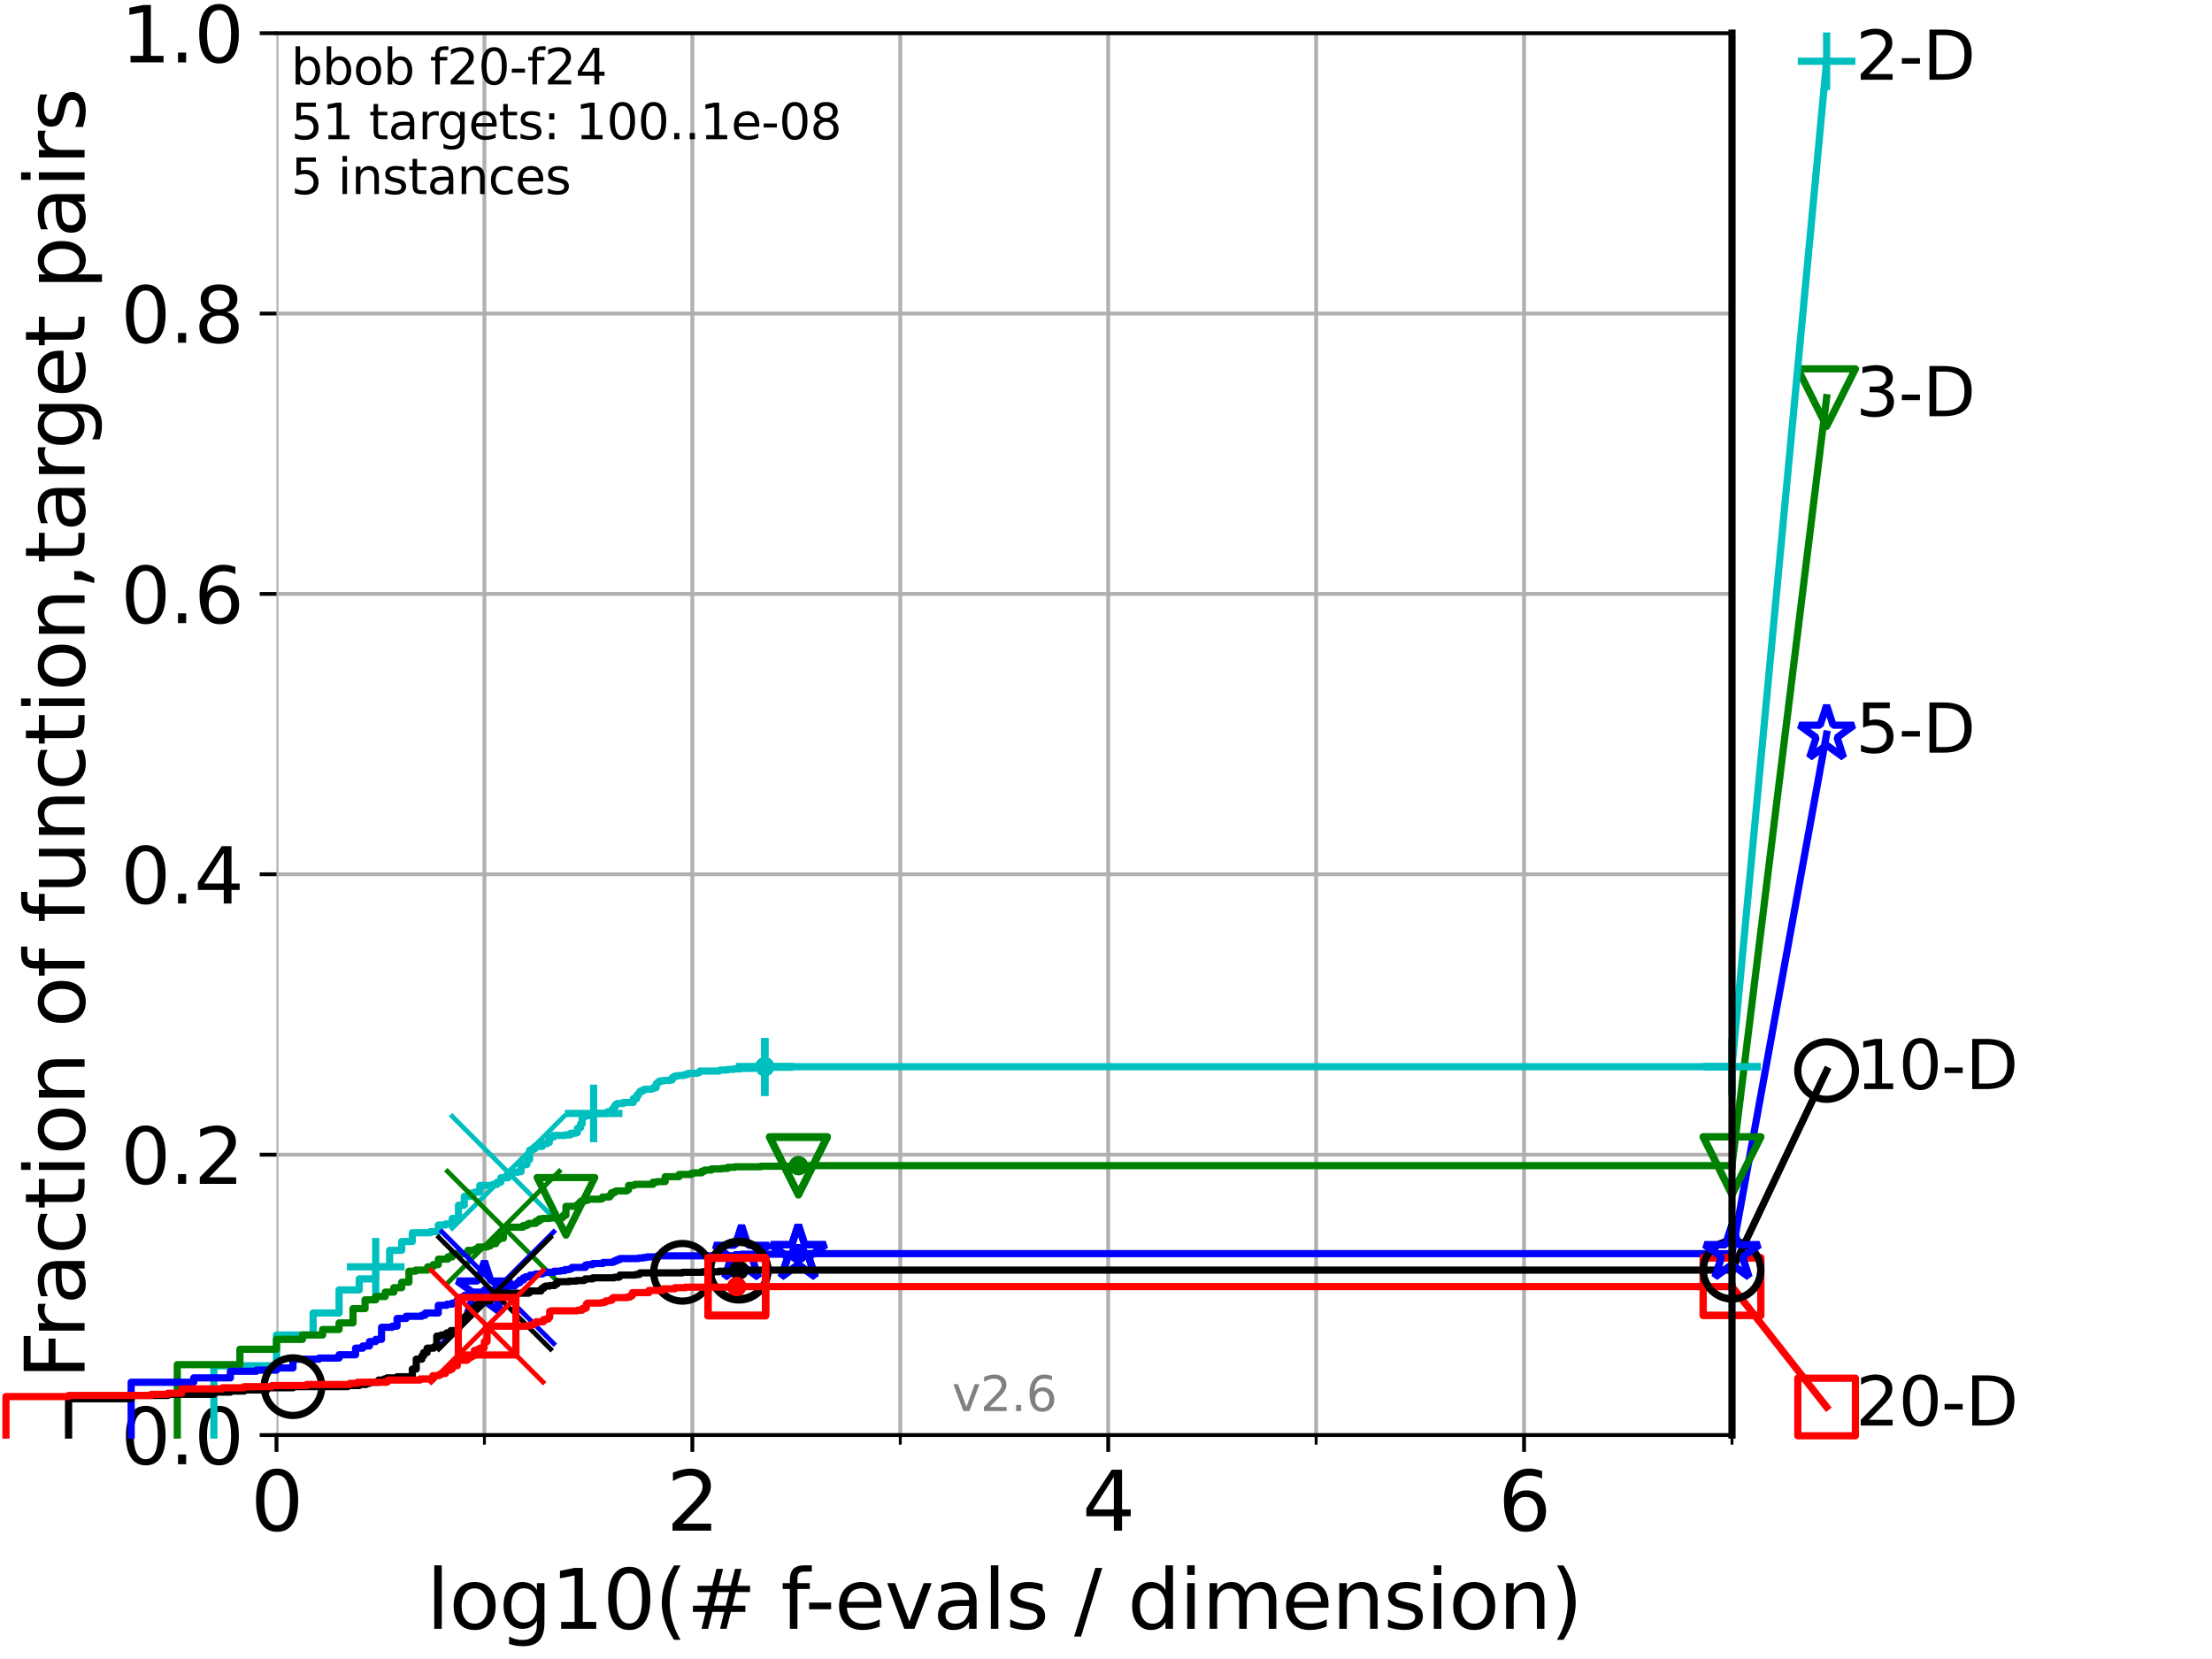 <?xml version="1.0" encoding="utf-8" standalone="no"?>
<!DOCTYPE svg PUBLIC "-//W3C//DTD SVG 1.1//EN"
  "http://www.w3.org/Graphics/SVG/1.1/DTD/svg11.dtd">
<svg xmlns:xlink="http://www.w3.org/1999/xlink" width="460.8pt" height="345.6pt" viewBox="0 0 460.8 345.6" xmlns="http://www.w3.org/2000/svg" version="1.1">
 <defs>
  <style type="text/css">*{stroke-linejoin: round; stroke-linecap: butt}</style>
 </defs>
 <g id="figure_1">
  <g id="patch_1">
   <path d="M 0 345.6 
L 460.8 345.6 
L 460.8 0 
L 0 0 
z
" style="fill: #ffffff"/>
  </g>
  <g id="axes_1">
   <g id="patch_2">
    <path d="M 57.6 298.944 
L 360.806 298.944 
L 360.806 6.912 
L 57.6 6.912 
z
" style="fill: #ffffff"/>
   </g>
   <g id="matplotlib.axis_1">
    <g id="xtick_1">
     <g id="line2d_1">
      <path d="M 57.6 298.944 
L 57.6 6.912 
" clip-path="url(#p9ccb6743c0)" style="fill: none; stroke: #b0b0b0; stroke-width: 0.8; stroke-linecap: square"/>
     </g>
     <g id="line2d_2">
      <defs>
       <path id="mb16a9846f6" d="M 0 0 
L 0 3.5 
" style="stroke: #000000; stroke-width: 0.8"/>
      </defs>
      <g>
       <use xlink:href="#mb16a9846f6" x="57.6" y="298.944" style="stroke: #000000; stroke-width: 0.8"/>
      </g>
     </g>
     <g id="text_1">
      <!-- 0 -->
      <g transform="translate(52.192 318.861)scale(0.17 -0.17)">
       <defs>
        <path id="DejaVuSans-30" d="M 2034 4250 
Q 1547 4250 1301 3770 
Q 1056 3291 1056 2328 
Q 1056 1369 1301 889 
Q 1547 409 2034 409 
Q 2525 409 2770 889 
Q 3016 1369 3016 2328 
Q 3016 3291 2770 3770 
Q 2525 4250 2034 4250 
z
M 2034 4750 
Q 2819 4750 3233 4129 
Q 3647 3509 3647 2328 
Q 3647 1150 3233 529 
Q 2819 -91 2034 -91 
Q 1250 -91 836 529 
Q 422 1150 422 2328 
Q 422 3509 836 4129 
Q 1250 4750 2034 4750 
z
" transform="scale(0.016)"/>
       </defs>
       <use xlink:href="#DejaVuSans-30"/>
      </g>
     </g>
    </g>
    <g id="xtick_2">
     <g id="line2d_3">
      <path d="M 144.23 298.944 
L 144.23 6.912 
" clip-path="url(#p9ccb6743c0)" style="fill: none; stroke: #b0b0b0; stroke-width: 0.8; stroke-linecap: square"/>
     </g>
     <g id="line2d_4">
      <g>
       <use xlink:href="#mb16a9846f6" x="144.23" y="298.944" style="stroke: #000000; stroke-width: 0.8"/>
      </g>
     </g>
     <g id="text_2">
      <!-- 2 -->
      <g transform="translate(138.822 318.861)scale(0.17 -0.17)">
       <defs>
        <path id="DejaVuSans-32" d="M 1228 531 
L 3431 531 
L 3431 0 
L 469 0 
L 469 531 
Q 828 903 1448 1529 
Q 2069 2156 2228 2338 
Q 2531 2678 2651 2914 
Q 2772 3150 2772 3378 
Q 2772 3750 2511 3984 
Q 2250 4219 1831 4219 
Q 1534 4219 1204 4116 
Q 875 4013 500 3803 
L 500 4441 
Q 881 4594 1212 4672 
Q 1544 4750 1819 4750 
Q 2544 4750 2975 4387 
Q 3406 4025 3406 3419 
Q 3406 3131 3298 2873 
Q 3191 2616 2906 2266 
Q 2828 2175 2409 1742 
Q 1991 1309 1228 531 
z
" transform="scale(0.016)"/>
       </defs>
       <use xlink:href="#DejaVuSans-32"/>
      </g>
     </g>
    </g>
    <g id="xtick_3">
     <g id="line2d_5">
      <path d="M 230.861 298.944 
L 230.861 6.912 
" clip-path="url(#p9ccb6743c0)" style="fill: none; stroke: #b0b0b0; stroke-width: 0.8; stroke-linecap: square"/>
     </g>
     <g id="line2d_6">
      <g>
       <use xlink:href="#mb16a9846f6" x="230.861" y="298.944" style="stroke: #000000; stroke-width: 0.8"/>
      </g>
     </g>
     <g id="text_3">
      <!-- 4 -->
      <g transform="translate(225.453 318.861)scale(0.17 -0.17)">
       <defs>
        <path id="DejaVuSans-34" d="M 2419 4116 
L 825 1625 
L 2419 1625 
L 2419 4116 
z
M 2253 4666 
L 3047 4666 
L 3047 1625 
L 3713 1625 
L 3713 1100 
L 3047 1100 
L 3047 0 
L 2419 0 
L 2419 1100 
L 313 1100 
L 313 1709 
L 2253 4666 
z
" transform="scale(0.016)"/>
       </defs>
       <use xlink:href="#DejaVuSans-34"/>
      </g>
     </g>
    </g>
    <g id="xtick_4">
     <g id="line2d_7">
      <path d="M 317.491 298.944 
L 317.491 6.912 
" clip-path="url(#p9ccb6743c0)" style="fill: none; stroke: #b0b0b0; stroke-width: 0.8; stroke-linecap: square"/>
     </g>
     <g id="line2d_8">
      <g>
       <use xlink:href="#mb16a9846f6" x="317.491" y="298.944" style="stroke: #000000; stroke-width: 0.8"/>
      </g>
     </g>
     <g id="text_4">
      <!-- 6 -->
      <g transform="translate(312.083 318.861)scale(0.17 -0.17)">
       <defs>
        <path id="DejaVuSans-36" d="M 2113 2584 
Q 1688 2584 1439 2293 
Q 1191 2003 1191 1497 
Q 1191 994 1439 701 
Q 1688 409 2113 409 
Q 2538 409 2786 701 
Q 3034 994 3034 1497 
Q 3034 2003 2786 2293 
Q 2538 2584 2113 2584 
z
M 3366 4563 
L 3366 3988 
Q 3128 4100 2886 4159 
Q 2644 4219 2406 4219 
Q 1781 4219 1451 3797 
Q 1122 3375 1075 2522 
Q 1259 2794 1537 2939 
Q 1816 3084 2150 3084 
Q 2853 3084 3261 2657 
Q 3669 2231 3669 1497 
Q 3669 778 3244 343 
Q 2819 -91 2113 -91 
Q 1303 -91 875 529 
Q 447 1150 447 2328 
Q 447 3434 972 4092 
Q 1497 4750 2381 4750 
Q 2619 4750 2861 4703 
Q 3103 4656 3366 4563 
z
" transform="scale(0.016)"/>
       </defs>
       <use xlink:href="#DejaVuSans-36"/>
      </g>
     </g>
    </g>
    <g id="xtick_5">
     <g id="line2d_9">
      <path d="M 100.915 298.944 
L 100.915 6.912 
" clip-path="url(#p9ccb6743c0)" style="fill: none; stroke: #b0b0b0; stroke-width: 0.8; stroke-linecap: square"/>
     </g>
     <g id="line2d_10">
      <defs>
       <path id="m3ece27c803" d="M 0 0 
L 0 2 
" style="stroke: #000000; stroke-width: 0.6"/>
      </defs>
      <g>
       <use xlink:href="#m3ece27c803" x="100.915" y="298.944" style="stroke: #000000; stroke-width: 0.6"/>
      </g>
     </g>
    </g>
    <g id="xtick_6">
     <g id="line2d_11">
      <path d="M 187.546 298.944 
L 187.546 6.912 
" clip-path="url(#p9ccb6743c0)" style="fill: none; stroke: #b0b0b0; stroke-width: 0.8; stroke-linecap: square"/>
     </g>
     <g id="line2d_12">
      <g>
       <use xlink:href="#m3ece27c803" x="187.546" y="298.944" style="stroke: #000000; stroke-width: 0.6"/>
      </g>
     </g>
    </g>
    <g id="xtick_7">
     <g id="line2d_13">
      <path d="M 274.176 298.944 
L 274.176 6.912 
" clip-path="url(#p9ccb6743c0)" style="fill: none; stroke: #b0b0b0; stroke-width: 0.8; stroke-linecap: square"/>
     </g>
     <g id="line2d_14">
      <g>
       <use xlink:href="#m3ece27c803" x="274.176" y="298.944" style="stroke: #000000; stroke-width: 0.6"/>
      </g>
     </g>
    </g>
    <g id="xtick_8">
     <g id="line2d_15">
      <path d="M 360.806 298.944 
L 360.806 6.912 
" clip-path="url(#p9ccb6743c0)" style="fill: none; stroke: #b0b0b0; stroke-width: 0.8; stroke-linecap: square"/>
     </g>
     <g id="line2d_16">
      <g>
       <use xlink:href="#m3ece27c803" x="360.806" y="298.944" style="stroke: #000000; stroke-width: 0.6"/>
      </g>
     </g>
    </g>
    <g id="text_5">
     <!-- log10(# f-evals / dimension) -->
     <g transform="translate(88.823 339.314)scale(0.17 -0.17)">
      <defs>
       <path id="DejaVuSans-6c" d="M 603 4863 
L 1178 4863 
L 1178 0 
L 603 0 
L 603 4863 
z
" transform="scale(0.016)"/>
       <path id="DejaVuSans-6f" d="M 1959 3097 
Q 1497 3097 1228 2736 
Q 959 2375 959 1747 
Q 959 1119 1226 758 
Q 1494 397 1959 397 
Q 2419 397 2687 759 
Q 2956 1122 2956 1747 
Q 2956 2369 2687 2733 
Q 2419 3097 1959 3097 
z
M 1959 3584 
Q 2709 3584 3137 3096 
Q 3566 2609 3566 1747 
Q 3566 888 3137 398 
Q 2709 -91 1959 -91 
Q 1206 -91 779 398 
Q 353 888 353 1747 
Q 353 2609 779 3096 
Q 1206 3584 1959 3584 
z
" transform="scale(0.016)"/>
       <path id="DejaVuSans-67" d="M 2906 1791 
Q 2906 2416 2648 2759 
Q 2391 3103 1925 3103 
Q 1463 3103 1205 2759 
Q 947 2416 947 1791 
Q 947 1169 1205 825 
Q 1463 481 1925 481 
Q 2391 481 2648 825 
Q 2906 1169 2906 1791 
z
M 3481 434 
Q 3481 -459 3084 -895 
Q 2688 -1331 1869 -1331 
Q 1566 -1331 1297 -1286 
Q 1028 -1241 775 -1147 
L 775 -588 
Q 1028 -725 1275 -790 
Q 1522 -856 1778 -856 
Q 2344 -856 2625 -561 
Q 2906 -266 2906 331 
L 2906 616 
Q 2728 306 2450 153 
Q 2172 0 1784 0 
Q 1141 0 747 490 
Q 353 981 353 1791 
Q 353 2603 747 3093 
Q 1141 3584 1784 3584 
Q 2172 3584 2450 3431 
Q 2728 3278 2906 2969 
L 2906 3500 
L 3481 3500 
L 3481 434 
z
" transform="scale(0.016)"/>
       <path id="DejaVuSans-31" d="M 794 531 
L 1825 531 
L 1825 4091 
L 703 3866 
L 703 4441 
L 1819 4666 
L 2450 4666 
L 2450 531 
L 3481 531 
L 3481 0 
L 794 0 
L 794 531 
z
" transform="scale(0.016)"/>
       <path id="DejaVuSans-28" d="M 1984 4856 
Q 1566 4138 1362 3434 
Q 1159 2731 1159 2009 
Q 1159 1288 1364 580 
Q 1569 -128 1984 -844 
L 1484 -844 
Q 1016 -109 783 600 
Q 550 1309 550 2009 
Q 550 2706 781 3412 
Q 1013 4119 1484 4856 
L 1984 4856 
z
" transform="scale(0.016)"/>
       <path id="DejaVuSans-23" d="M 3272 2816 
L 2363 2816 
L 2100 1772 
L 3016 1772 
L 3272 2816 
z
M 2803 4594 
L 2478 3297 
L 3391 3297 
L 3719 4594 
L 4219 4594 
L 3897 3297 
L 4872 3297 
L 4872 2816 
L 3775 2816 
L 3519 1772 
L 4513 1772 
L 4513 1294 
L 3397 1294 
L 3072 0 
L 2572 0 
L 2894 1294 
L 1978 1294 
L 1656 0 
L 1153 0 
L 1478 1294 
L 494 1294 
L 494 1772 
L 1594 1772 
L 1856 2816 
L 850 2816 
L 850 3297 
L 1978 3297 
L 2297 4594 
L 2803 4594 
z
" transform="scale(0.016)"/>
       <path id="DejaVuSans-20" transform="scale(0.016)"/>
       <path id="DejaVuSans-66" d="M 2375 4863 
L 2375 4384 
L 1825 4384 
Q 1516 4384 1395 4259 
Q 1275 4134 1275 3809 
L 1275 3500 
L 2222 3500 
L 2222 3053 
L 1275 3053 
L 1275 0 
L 697 0 
L 697 3053 
L 147 3053 
L 147 3500 
L 697 3500 
L 697 3744 
Q 697 4328 969 4595 
Q 1241 4863 1831 4863 
L 2375 4863 
z
" transform="scale(0.016)"/>
       <path id="DejaVuSans-2d" d="M 313 2009 
L 1997 2009 
L 1997 1497 
L 313 1497 
L 313 2009 
z
" transform="scale(0.016)"/>
       <path id="DejaVuSans-65" d="M 3597 1894 
L 3597 1613 
L 953 1613 
Q 991 1019 1311 708 
Q 1631 397 2203 397 
Q 2534 397 2845 478 
Q 3156 559 3463 722 
L 3463 178 
Q 3153 47 2828 -22 
Q 2503 -91 2169 -91 
Q 1331 -91 842 396 
Q 353 884 353 1716 
Q 353 2575 817 3079 
Q 1281 3584 2069 3584 
Q 2775 3584 3186 3129 
Q 3597 2675 3597 1894 
z
M 3022 2063 
Q 3016 2534 2758 2815 
Q 2500 3097 2075 3097 
Q 1594 3097 1305 2825 
Q 1016 2553 972 2059 
L 3022 2063 
z
" transform="scale(0.016)"/>
       <path id="DejaVuSans-76" d="M 191 3500 
L 800 3500 
L 1894 563 
L 2988 3500 
L 3597 3500 
L 2284 0 
L 1503 0 
L 191 3500 
z
" transform="scale(0.016)"/>
       <path id="DejaVuSans-61" d="M 2194 1759 
Q 1497 1759 1228 1600 
Q 959 1441 959 1056 
Q 959 750 1161 570 
Q 1363 391 1709 391 
Q 2188 391 2477 730 
Q 2766 1069 2766 1631 
L 2766 1759 
L 2194 1759 
z
M 3341 1997 
L 3341 0 
L 2766 0 
L 2766 531 
Q 2569 213 2275 61 
Q 1981 -91 1556 -91 
Q 1019 -91 701 211 
Q 384 513 384 1019 
Q 384 1609 779 1909 
Q 1175 2209 1959 2209 
L 2766 2209 
L 2766 2266 
Q 2766 2663 2505 2880 
Q 2244 3097 1772 3097 
Q 1472 3097 1187 3025 
Q 903 2953 641 2809 
L 641 3341 
Q 956 3463 1253 3523 
Q 1550 3584 1831 3584 
Q 2591 3584 2966 3190 
Q 3341 2797 3341 1997 
z
" transform="scale(0.016)"/>
       <path id="DejaVuSans-73" d="M 2834 3397 
L 2834 2853 
Q 2591 2978 2328 3040 
Q 2066 3103 1784 3103 
Q 1356 3103 1142 2972 
Q 928 2841 928 2578 
Q 928 2378 1081 2264 
Q 1234 2150 1697 2047 
L 1894 2003 
Q 2506 1872 2764 1633 
Q 3022 1394 3022 966 
Q 3022 478 2636 193 
Q 2250 -91 1575 -91 
Q 1294 -91 989 -36 
Q 684 19 347 128 
L 347 722 
Q 666 556 975 473 
Q 1284 391 1588 391 
Q 1994 391 2212 530 
Q 2431 669 2431 922 
Q 2431 1156 2273 1281 
Q 2116 1406 1581 1522 
L 1381 1569 
Q 847 1681 609 1914 
Q 372 2147 372 2553 
Q 372 3047 722 3315 
Q 1072 3584 1716 3584 
Q 2034 3584 2315 3537 
Q 2597 3491 2834 3397 
z
" transform="scale(0.016)"/>
       <path id="DejaVuSans-2f" d="M 1625 4666 
L 2156 4666 
L 531 -594 
L 0 -594 
L 1625 4666 
z
" transform="scale(0.016)"/>
       <path id="DejaVuSans-64" d="M 2906 2969 
L 2906 4863 
L 3481 4863 
L 3481 0 
L 2906 0 
L 2906 525 
Q 2725 213 2448 61 
Q 2172 -91 1784 -91 
Q 1150 -91 751 415 
Q 353 922 353 1747 
Q 353 2572 751 3078 
Q 1150 3584 1784 3584 
Q 2172 3584 2448 3432 
Q 2725 3281 2906 2969 
z
M 947 1747 
Q 947 1113 1208 752 
Q 1469 391 1925 391 
Q 2381 391 2643 752 
Q 2906 1113 2906 1747 
Q 2906 2381 2643 2742 
Q 2381 3103 1925 3103 
Q 1469 3103 1208 2742 
Q 947 2381 947 1747 
z
" transform="scale(0.016)"/>
       <path id="DejaVuSans-69" d="M 603 3500 
L 1178 3500 
L 1178 0 
L 603 0 
L 603 3500 
z
M 603 4863 
L 1178 4863 
L 1178 4134 
L 603 4134 
L 603 4863 
z
" transform="scale(0.016)"/>
       <path id="DejaVuSans-6d" d="M 3328 2828 
Q 3544 3216 3844 3400 
Q 4144 3584 4550 3584 
Q 5097 3584 5394 3201 
Q 5691 2819 5691 2113 
L 5691 0 
L 5113 0 
L 5113 2094 
Q 5113 2597 4934 2840 
Q 4756 3084 4391 3084 
Q 3944 3084 3684 2787 
Q 3425 2491 3425 1978 
L 3425 0 
L 2847 0 
L 2847 2094 
Q 2847 2600 2669 2842 
Q 2491 3084 2119 3084 
Q 1678 3084 1418 2786 
Q 1159 2488 1159 1978 
L 1159 0 
L 581 0 
L 581 3500 
L 1159 3500 
L 1159 2956 
Q 1356 3278 1631 3431 
Q 1906 3584 2284 3584 
Q 2666 3584 2933 3390 
Q 3200 3197 3328 2828 
z
" transform="scale(0.016)"/>
       <path id="DejaVuSans-6e" d="M 3513 2113 
L 3513 0 
L 2938 0 
L 2938 2094 
Q 2938 2591 2744 2837 
Q 2550 3084 2163 3084 
Q 1697 3084 1428 2787 
Q 1159 2491 1159 1978 
L 1159 0 
L 581 0 
L 581 3500 
L 1159 3500 
L 1159 2956 
Q 1366 3272 1645 3428 
Q 1925 3584 2291 3584 
Q 2894 3584 3203 3211 
Q 3513 2838 3513 2113 
z
" transform="scale(0.016)"/>
       <path id="DejaVuSans-29" d="M 513 4856 
L 1013 4856 
Q 1481 4119 1714 3412 
Q 1947 2706 1947 2009 
Q 1947 1309 1714 600 
Q 1481 -109 1013 -844 
L 513 -844 
Q 928 -128 1133 580 
Q 1338 1288 1338 2009 
Q 1338 2731 1133 3434 
Q 928 4138 513 4856 
z
" transform="scale(0.016)"/>
      </defs>
      <use xlink:href="#DejaVuSans-6c"/>
      <use xlink:href="#DejaVuSans-6f" x="27.783"/>
      <use xlink:href="#DejaVuSans-67" x="88.965"/>
      <use xlink:href="#DejaVuSans-31" x="152.441"/>
      <use xlink:href="#DejaVuSans-30" x="216.064"/>
      <use xlink:href="#DejaVuSans-28" x="279.688"/>
      <use xlink:href="#DejaVuSans-23" x="318.701"/>
      <use xlink:href="#DejaVuSans-20" x="402.49"/>
      <use xlink:href="#DejaVuSans-66" x="434.277"/>
      <use xlink:href="#DejaVuSans-2d" x="463.982"/>
      <use xlink:href="#DejaVuSans-65" x="500.066"/>
      <use xlink:href="#DejaVuSans-76" x="561.59"/>
      <use xlink:href="#DejaVuSans-61" x="620.77"/>
      <use xlink:href="#DejaVuSans-6c" x="682.049"/>
      <use xlink:href="#DejaVuSans-73" x="709.832"/>
      <use xlink:href="#DejaVuSans-20" x="761.932"/>
      <use xlink:href="#DejaVuSans-2f" x="793.719"/>
      <use xlink:href="#DejaVuSans-20" x="827.41"/>
      <use xlink:href="#DejaVuSans-64" x="859.197"/>
      <use xlink:href="#DejaVuSans-69" x="922.674"/>
      <use xlink:href="#DejaVuSans-6d" x="950.457"/>
      <use xlink:href="#DejaVuSans-65" x="1047.869"/>
      <use xlink:href="#DejaVuSans-6e" x="1109.393"/>
      <use xlink:href="#DejaVuSans-73" x="1172.771"/>
      <use xlink:href="#DejaVuSans-69" x="1224.871"/>
      <use xlink:href="#DejaVuSans-6f" x="1252.654"/>
      <use xlink:href="#DejaVuSans-6e" x="1313.836"/>
      <use xlink:href="#DejaVuSans-29" x="1377.215"/>
     </g>
    </g>
   </g>
   <g id="matplotlib.axis_2">
    <g id="ytick_1">
     <g id="line2d_17">
      <path d="M 57.6 298.944 
L 360.806 298.944 
" clip-path="url(#p9ccb6743c0)" style="fill: none; stroke: #b0b0b0; stroke-width: 0.8; stroke-linecap: square"/>
     </g>
     <g id="line2d_18">
      <defs>
       <path id="mec87ff7aad" d="M 0 0 
L -3.5 0 
" style="stroke: #000000; stroke-width: 0.8"/>
      </defs>
      <g>
       <use xlink:href="#mec87ff7aad" x="57.6" y="298.944" style="stroke: #000000; stroke-width: 0.8"/>
      </g>
     </g>
     <g id="text_6">
      <!-- 0.0 -->
      <g transform="translate(25.155 305.023)scale(0.16 -0.16)">
       <defs>
        <path id="DejaVuSans-2e" d="M 684 794 
L 1344 794 
L 1344 0 
L 684 0 
L 684 794 
z
" transform="scale(0.016)"/>
       </defs>
       <use xlink:href="#DejaVuSans-30"/>
       <use xlink:href="#DejaVuSans-2e" x="63.623"/>
       <use xlink:href="#DejaVuSans-30" x="95.41"/>
      </g>
     </g>
    </g>
    <g id="ytick_2">
     <g id="line2d_19">
      <path d="M 57.6 240.538 
L 360.806 240.538 
" clip-path="url(#p9ccb6743c0)" style="fill: none; stroke: #b0b0b0; stroke-width: 0.8; stroke-linecap: square"/>
     </g>
     <g id="line2d_20">
      <g>
       <use xlink:href="#mec87ff7aad" x="57.6" y="240.538" style="stroke: #000000; stroke-width: 0.8"/>
      </g>
     </g>
     <g id="text_7">
      <!-- 0.2 -->
      <g transform="translate(25.155 246.616)scale(0.16 -0.16)">
       <use xlink:href="#DejaVuSans-30"/>
       <use xlink:href="#DejaVuSans-2e" x="63.623"/>
       <use xlink:href="#DejaVuSans-32" x="95.41"/>
      </g>
     </g>
    </g>
    <g id="ytick_3">
     <g id="line2d_21">
      <path d="M 57.6 182.131 
L 360.806 182.131 
" clip-path="url(#p9ccb6743c0)" style="fill: none; stroke: #b0b0b0; stroke-width: 0.8; stroke-linecap: square"/>
     </g>
     <g id="line2d_22">
      <g>
       <use xlink:href="#mec87ff7aad" x="57.6" y="182.131" style="stroke: #000000; stroke-width: 0.8"/>
      </g>
     </g>
     <g id="text_8">
      <!-- 0.4 -->
      <g transform="translate(25.155 188.21)scale(0.16 -0.16)">
       <use xlink:href="#DejaVuSans-30"/>
       <use xlink:href="#DejaVuSans-2e" x="63.623"/>
       <use xlink:href="#DejaVuSans-34" x="95.41"/>
      </g>
     </g>
    </g>
    <g id="ytick_4">
     <g id="line2d_23">
      <path d="M 57.6 123.725 
L 360.806 123.725 
" clip-path="url(#p9ccb6743c0)" style="fill: none; stroke: #b0b0b0; stroke-width: 0.8; stroke-linecap: square"/>
     </g>
     <g id="line2d_24">
      <g>
       <use xlink:href="#mec87ff7aad" x="57.6" y="123.725" style="stroke: #000000; stroke-width: 0.8"/>
      </g>
     </g>
     <g id="text_9">
      <!-- 0.6 -->
      <g transform="translate(25.155 129.804)scale(0.16 -0.16)">
       <use xlink:href="#DejaVuSans-30"/>
       <use xlink:href="#DejaVuSans-2e" x="63.623"/>
       <use xlink:href="#DejaVuSans-36" x="95.41"/>
      </g>
     </g>
    </g>
    <g id="ytick_5">
     <g id="line2d_25">
      <path d="M 57.6 65.318 
L 360.806 65.318 
" clip-path="url(#p9ccb6743c0)" style="fill: none; stroke: #b0b0b0; stroke-width: 0.8; stroke-linecap: square"/>
     </g>
     <g id="line2d_26">
      <g>
       <use xlink:href="#mec87ff7aad" x="57.6" y="65.318" style="stroke: #000000; stroke-width: 0.8"/>
      </g>
     </g>
     <g id="text_10">
      <!-- 0.8 -->
      <g transform="translate(25.155 71.397)scale(0.16 -0.16)">
       <defs>
        <path id="DejaVuSans-38" d="M 2034 2216 
Q 1584 2216 1326 1975 
Q 1069 1734 1069 1313 
Q 1069 891 1326 650 
Q 1584 409 2034 409 
Q 2484 409 2743 651 
Q 3003 894 3003 1313 
Q 3003 1734 2745 1975 
Q 2488 2216 2034 2216 
z
M 1403 2484 
Q 997 2584 770 2862 
Q 544 3141 544 3541 
Q 544 4100 942 4425 
Q 1341 4750 2034 4750 
Q 2731 4750 3128 4425 
Q 3525 4100 3525 3541 
Q 3525 3141 3298 2862 
Q 3072 2584 2669 2484 
Q 3125 2378 3379 2068 
Q 3634 1759 3634 1313 
Q 3634 634 3220 271 
Q 2806 -91 2034 -91 
Q 1263 -91 848 271 
Q 434 634 434 1313 
Q 434 1759 690 2068 
Q 947 2378 1403 2484 
z
M 1172 3481 
Q 1172 3119 1398 2916 
Q 1625 2713 2034 2713 
Q 2441 2713 2670 2916 
Q 2900 3119 2900 3481 
Q 2900 3844 2670 4047 
Q 2441 4250 2034 4250 
Q 1625 4250 1398 4047 
Q 1172 3844 1172 3481 
z
" transform="scale(0.016)"/>
       </defs>
       <use xlink:href="#DejaVuSans-30"/>
       <use xlink:href="#DejaVuSans-2e" x="63.623"/>
       <use xlink:href="#DejaVuSans-38" x="95.41"/>
      </g>
     </g>
    </g>
    <g id="ytick_6">
     <g id="line2d_27">
      <path d="M 57.6 6.912 
L 360.806 6.912 
" clip-path="url(#p9ccb6743c0)" style="fill: none; stroke: #b0b0b0; stroke-width: 0.8; stroke-linecap: square"/>
     </g>
     <g id="line2d_28">
      <g>
       <use xlink:href="#mec87ff7aad" x="57.6" y="6.912" style="stroke: #000000; stroke-width: 0.8"/>
      </g>
     </g>
     <g id="text_11">
      <!-- 1.0 -->
      <g transform="translate(25.155 12.991)scale(0.16 -0.16)">
       <use xlink:href="#DejaVuSans-31"/>
       <use xlink:href="#DejaVuSans-2e" x="63.623"/>
       <use xlink:href="#DejaVuSans-30" x="95.41"/>
      </g>
     </g>
    </g>
    <g id="text_12">
     <!-- Fraction of function,target pairs -->
     <g transform="translate(17.62 287.313)rotate(-90)scale(0.17 -0.17)">
      <defs>
       <path id="DejaVuSans-46" d="M 628 4666 
L 3309 4666 
L 3309 4134 
L 1259 4134 
L 1259 2759 
L 3109 2759 
L 3109 2228 
L 1259 2228 
L 1259 0 
L 628 0 
L 628 4666 
z
" transform="scale(0.016)"/>
       <path id="DejaVuSans-72" d="M 2631 2963 
Q 2534 3019 2420 3045 
Q 2306 3072 2169 3072 
Q 1681 3072 1420 2755 
Q 1159 2438 1159 1844 
L 1159 0 
L 581 0 
L 581 3500 
L 1159 3500 
L 1159 2956 
Q 1341 3275 1631 3429 
Q 1922 3584 2338 3584 
Q 2397 3584 2469 3576 
Q 2541 3569 2628 3553 
L 2631 2963 
z
" transform="scale(0.016)"/>
       <path id="DejaVuSans-63" d="M 3122 3366 
L 3122 2828 
Q 2878 2963 2633 3030 
Q 2388 3097 2138 3097 
Q 1578 3097 1268 2742 
Q 959 2388 959 1747 
Q 959 1106 1268 751 
Q 1578 397 2138 397 
Q 2388 397 2633 464 
Q 2878 531 3122 666 
L 3122 134 
Q 2881 22 2623 -34 
Q 2366 -91 2075 -91 
Q 1284 -91 818 406 
Q 353 903 353 1747 
Q 353 2603 823 3093 
Q 1294 3584 2113 3584 
Q 2378 3584 2631 3529 
Q 2884 3475 3122 3366 
z
" transform="scale(0.016)"/>
       <path id="DejaVuSans-74" d="M 1172 4494 
L 1172 3500 
L 2356 3500 
L 2356 3053 
L 1172 3053 
L 1172 1153 
Q 1172 725 1289 603 
Q 1406 481 1766 481 
L 2356 481 
L 2356 0 
L 1766 0 
Q 1100 0 847 248 
Q 594 497 594 1153 
L 594 3053 
L 172 3053 
L 172 3500 
L 594 3500 
L 594 4494 
L 1172 4494 
z
" transform="scale(0.016)"/>
       <path id="DejaVuSans-75" d="M 544 1381 
L 544 3500 
L 1119 3500 
L 1119 1403 
Q 1119 906 1312 657 
Q 1506 409 1894 409 
Q 2359 409 2629 706 
Q 2900 1003 2900 1516 
L 2900 3500 
L 3475 3500 
L 3475 0 
L 2900 0 
L 2900 538 
Q 2691 219 2414 64 
Q 2138 -91 1772 -91 
Q 1169 -91 856 284 
Q 544 659 544 1381 
z
M 1991 3584 
L 1991 3584 
z
" transform="scale(0.016)"/>
       <path id="DejaVuSans-2c" d="M 750 794 
L 1409 794 
L 1409 256 
L 897 -744 
L 494 -744 
L 750 256 
L 750 794 
z
" transform="scale(0.016)"/>
       <path id="DejaVuSans-70" d="M 1159 525 
L 1159 -1331 
L 581 -1331 
L 581 3500 
L 1159 3500 
L 1159 2969 
Q 1341 3281 1617 3432 
Q 1894 3584 2278 3584 
Q 2916 3584 3314 3078 
Q 3713 2572 3713 1747 
Q 3713 922 3314 415 
Q 2916 -91 2278 -91 
Q 1894 -91 1617 61 
Q 1341 213 1159 525 
z
M 3116 1747 
Q 3116 2381 2855 2742 
Q 2594 3103 2138 3103 
Q 1681 3103 1420 2742 
Q 1159 2381 1159 1747 
Q 1159 1113 1420 752 
Q 1681 391 2138 391 
Q 2594 391 2855 752 
Q 3116 1113 3116 1747 
z
" transform="scale(0.016)"/>
      </defs>
      <use xlink:href="#DejaVuSans-46"/>
      <use xlink:href="#DejaVuSans-72" x="50.27"/>
      <use xlink:href="#DejaVuSans-61" x="91.383"/>
      <use xlink:href="#DejaVuSans-63" x="152.662"/>
      <use xlink:href="#DejaVuSans-74" x="207.643"/>
      <use xlink:href="#DejaVuSans-69" x="246.852"/>
      <use xlink:href="#DejaVuSans-6f" x="274.635"/>
      <use xlink:href="#DejaVuSans-6e" x="335.816"/>
      <use xlink:href="#DejaVuSans-20" x="399.195"/>
      <use xlink:href="#DejaVuSans-6f" x="430.982"/>
      <use xlink:href="#DejaVuSans-66" x="492.164"/>
      <use xlink:href="#DejaVuSans-20" x="527.369"/>
      <use xlink:href="#DejaVuSans-66" x="559.156"/>
      <use xlink:href="#DejaVuSans-75" x="594.361"/>
      <use xlink:href="#DejaVuSans-6e" x="657.74"/>
      <use xlink:href="#DejaVuSans-63" x="721.119"/>
      <use xlink:href="#DejaVuSans-74" x="776.1"/>
      <use xlink:href="#DejaVuSans-69" x="815.309"/>
      <use xlink:href="#DejaVuSans-6f" x="843.092"/>
      <use xlink:href="#DejaVuSans-6e" x="904.273"/>
      <use xlink:href="#DejaVuSans-2c" x="967.652"/>
      <use xlink:href="#DejaVuSans-74" x="999.439"/>
      <use xlink:href="#DejaVuSans-61" x="1038.648"/>
      <use xlink:href="#DejaVuSans-72" x="1099.928"/>
      <use xlink:href="#DejaVuSans-67" x="1139.291"/>
      <use xlink:href="#DejaVuSans-65" x="1202.768"/>
      <use xlink:href="#DejaVuSans-74" x="1264.291"/>
      <use xlink:href="#DejaVuSans-20" x="1303.5"/>
      <use xlink:href="#DejaVuSans-70" x="1335.287"/>
      <use xlink:href="#DejaVuSans-61" x="1398.764"/>
      <use xlink:href="#DejaVuSans-69" x="1460.043"/>
      <use xlink:href="#DejaVuSans-72" x="1487.826"/>
      <use xlink:href="#DejaVuSans-73" x="1528.939"/>
     </g>
    </g>
   </g>
   <g id="line2d_29">
    <defs>
     <path id="m0ace4ae681" d="M 0 1.5 
C 0.398 1.5 0.779 1.342 1.061 1.061 
C 1.342 0.779 1.5 0.398 1.5 0 
C 1.5 -0.398 1.342 -0.779 1.061 -1.061 
C 0.779 -1.342 0.398 -1.5 0 -1.5 
C -0.398 -1.5 -0.779 -1.342 -1.061 -1.061 
C -1.342 -0.779 -1.5 -0.398 -1.5 0 
C -1.5 0.398 -1.342 0.779 -1.061 1.061 
C -0.779 1.342 -0.398 1.5 0 1.5 
z
" style="stroke: #00bfbf"/>
    </defs>
    <g>
     <use xlink:href="#m0ace4ae681" x="159.317" y="222.214" style="fill: #00bfbf; stroke: #00bfbf"/>
     <use xlink:href="#m0ace4ae681" x="159.317" y="222.214" style="fill: #00bfbf; stroke: #00bfbf"/>
    </g>
   </g>
   <g id="line2d_30">
    <path d="M 44.561 298.944 
L 44.561 284.514 
L 57.6 284.514 
L 57.6 278.101 
L 65.227 278.101 
L 65.227 273.52 
L 70.639 273.52 
L 70.639 268.71 
L 74.837 268.71 
L 74.837 266.42 
L 78.267 266.42 
L 78.267 263.9 
L 81.166 263.9 
L 81.166 260.464 
L 83.678 260.464 
L 83.678 258.632 
L 85.894 258.632 
L 85.894 256.8 
L 89.669 256.8 
L 89.669 256.571 
L 91.306 256.571 
L 91.306 255.196 
L 92.812 255.196 
L 92.812 254.967 
L 94.206 254.967 
L 94.206 253.822 
L 95.503 253.822 
L 95.503 251.074 
L 96.718 251.074 
L 96.718 249.241 
L 97.858 249.241 
L 97.858 248.554 
L 98.933 248.554 
L 98.933 248.325 
L 99.95 248.325 
L 99.95 246.951 
L 102.708 246.951 
L 102.708 246.722 
L 103.544 246.722 
L 103.544 246.264 
L 104.345 246.264 
L 104.345 245.348 
L 105.851 245.348 
L 105.851 244.202 
L 107.905 244.202 
L 107.905 244.088 
L 108.543 244.088 
L 108.543 242.714 
L 109.159 242.714 
L 109.159 242.599 
L 109.757 242.599 
L 109.757 241.568 
L 110.336 241.568 
L 110.336 239.621 
L 110.897 239.621 
L 110.897 239.278 
L 111.442 239.278 
L 111.442 238.82 
L 112.989 238.82 
L 112.989 238.247 
L 113.954 238.247 
L 113.954 238.018 
L 114.419 238.018 
L 114.419 236.987 
L 114.872 236.987 
L 114.872 236.873 
L 115.315 236.873 
L 115.315 236.529 
L 117.772 236.529 
L 117.772 236.415 
L 118.89 236.415 
L 118.89 236.071 
L 119.945 236.071 
L 119.945 235.957 
L 120.284 235.957 
L 120.284 235.041 
L 120.617 235.041 
L 120.617 234.926 
L 120.944 234.926 
L 120.944 234.124 
L 121.266 234.124 
L 121.266 232.865 
L 121.582 232.865 
L 121.582 232.636 
L 121.893 232.636 
L 121.893 232.407 
L 123.375 232.407 
L 123.375 232.292 
L 123.658 232.292 
L 123.658 231.948 
L 126.517 231.948 
L 126.517 231.605 
L 127.458 231.605 
L 127.458 231.147 
L 127.911 231.147 
L 127.911 230.574 
L 128.134 230.574 
L 128.134 230.231 
L 128.354 230.231 
L 128.354 230.002 
L 128.571 230.002 
L 128.571 229.887 
L 129.826 229.887 
L 129.826 229.658 
L 131.929 229.658 
L 131.929 228.856 
L 132.639 228.856 
L 132.639 228.169 
L 132.984 228.169 
L 132.984 227.826 
L 133.154 227.826 
L 133.154 227.597 
L 133.323 227.597 
L 133.323 227.368 
L 133.49 227.368 
L 133.49 227.253 
L 133.983 227.253 
L 133.983 227.024 
L 134.305 227.024 
L 134.305 226.909 
L 135.688 226.909 
L 135.688 226.795 
L 136.127 226.795 
L 136.127 226.566 
L 136.697 226.566 
L 136.697 225.764 
L 136.975 225.764 
L 136.975 225.535 
L 137.113 225.535 
L 137.113 225.421 
L 137.386 225.421 
L 137.386 225.192 
L 138.181 225.192 
L 138.181 225.077 
L 139.556 225.077 
L 139.556 224.963 
L 140.033 224.963 
L 140.033 224.504 
L 140.382 224.504 
L 140.382 224.275 
L 140.612 224.275 
L 140.612 224.161 
L 141.283 224.161 
L 141.283 224.046 
L 142.456 224.046 
L 142.456 223.932 
L 142.865 223.932 
L 142.865 223.817 
L 143.265 223.817 
L 143.364 223.588 
L 145.327 223.588 
L 145.327 223.474 
L 145.591 223.474 
L 145.591 223.359 
L 145.765 223.359 
L 145.765 223.13 
L 149.806 223.13 
L 149.806 223.016 
L 150.015 223.016 
L 150.015 222.901 
L 151.542 222.901 
L 151.542 222.787 
L 152.835 222.787 
L 152.835 222.672 
L 154.323 222.672 
L 154.323 222.558 
L 157.222 222.558 
L 157.222 222.443 
L 158.187 222.443 
L 158.187 222.329 
L 159.317 222.329 
L 159.317 222.214 
L 360.806 222.214 
L 360.806 222.214 
" style="fill: none; stroke: #00bfbf; stroke-width: 1.5; stroke-linecap: square"/>
   </g>
   <g id="line2d_31">
    <defs>
     <path id="ma57f196712" d="M -6 0 
L 6 0 
M 0 6 
L 0 -6 
" style="stroke: #00bfbf; stroke-width: 1.5"/>
    </defs>
    <g>
     <use xlink:href="#ma57f196712" x="78.267" y="263.9" style="fill-opacity: 0; stroke: #00bfbf; stroke-width: 1.5"/>
     <use xlink:href="#ma57f196712" x="123.658" y="231.948" style="fill-opacity: 0; stroke: #00bfbf; stroke-width: 1.5"/>
     <use xlink:href="#ma57f196712" x="159.317" y="222.329" style="fill-opacity: 0; stroke: #00bfbf; stroke-width: 1.5"/>
     <use xlink:href="#ma57f196712" x="159.317" y="222.214" style="fill-opacity: 0; stroke: #00bfbf; stroke-width: 1.5"/>
     <use xlink:href="#ma57f196712" x="159.317" y="222.214" style="fill-opacity: 0; stroke: #00bfbf; stroke-width: 1.5"/>
     <use xlink:href="#ma57f196712" x="360.806" y="222.214" style="fill-opacity: 0; stroke: #00bfbf; stroke-width: 1.5"/>
    </g>
   </g>
   <g id="line2d_32">
    <path style="fill: none; stroke: #00bfbf; stroke-width: 1.5; stroke-linecap: square"/>
    <g/>
   </g>
   <g id="line2d_33">
    <path d="M 105.851 244.202 
" clip-path="url(#p9ccb6743c0)" style="fill: none; stroke: #00bfbf; stroke-width: 1.5; stroke-linecap: square"/>
    <defs>
     <path id="m9636142241" d="M -12 12 
L 12 -12 
M -12 -12 
L 12 12 
" style="stroke: #00bfbf"/>
    </defs>
    <g clip-path="url(#p9ccb6743c0)">
     <use xlink:href="#m9636142241" x="105.851" y="244.202" style="fill: #00bfbf; stroke: #00bfbf"/>
    </g>
   </g>
   <g id="line2d_34">
    <defs>
     <path id="mdff51db530" d="M 0 1.5 
C 0.398 1.5 0.779 1.342 1.061 1.061 
C 1.342 0.779 1.5 0.398 1.5 0 
C 1.5 -0.398 1.342 -0.779 1.061 -1.061 
C 0.779 -1.342 0.398 -1.5 0 -1.5 
C -0.398 -1.5 -0.779 -1.342 -1.061 -1.061 
C -1.342 -0.779 -1.5 -0.398 -1.5 0 
C -1.5 0.398 -1.342 0.779 -1.061 1.061 
C -0.779 1.342 -0.398 1.5 0 1.5 
z
" style="stroke: #008000"/>
    </defs>
    <g>
     <use xlink:href="#mdff51db530" x="166.325" y="242.828" style="fill: #008000; stroke: #008000"/>
     <use xlink:href="#mdff51db530" x="166.325" y="242.828" style="fill: #008000; stroke: #008000"/>
    </g>
   </g>
   <g id="line2d_35">
    <path d="M 36.933 298.944 
L 36.933 284.285 
L 49.973 284.285 
L 49.973 281.079 
L 57.6 281.079 
L 57.6 279.017 
L 63.012 279.017 
L 63.012 278.101 
L 67.209 278.101 
L 67.209 276.956 
L 70.639 276.956 
L 70.639 275.581 
L 73.539 275.581 
L 73.539 272.604 
L 76.051 272.604 
L 76.051 270.772 
L 78.267 270.772 
L 78.267 270.084 
L 80.249 270.084 
L 80.249 269.168 
L 82.042 269.168 
L 82.042 268.252 
L 83.678 268.252 
L 83.678 267.107 
L 85.184 267.107 
L 85.184 264.816 
L 86.578 264.816 
L 86.578 264.587 
L 89.09 264.587 
L 89.09 263.9 
L 90.231 263.9 
L 90.231 263.442 
L 91.306 263.442 
L 91.306 262.297 
L 93.288 262.297 
L 93.288 261.839 
L 94.206 261.839 
L 94.206 261.152 
L 97.485 261.152 
L 97.485 260.464 
L 98.933 260.464 
L 98.933 260.235 
L 99.617 260.235 
L 99.617 259.777 
L 101.532 259.777 
L 101.532 259.548 
L 102.129 259.548 
L 102.129 259.09 
L 103.27 259.09 
L 103.27 258.403 
L 103.815 258.403 
L 103.815 257.945 
L 104.86 257.945 
L 104.86 255.655 
L 108.956 255.655 
L 108.956 255.311 
L 109.757 255.311 
L 109.757 255.082 
L 110.145 255.082 
L 110.145 254.853 
L 111.621 254.853 
L 111.621 254.395 
L 112.318 254.395 
L 112.318 253.937 
L 112.989 253.937 
L 112.989 253.822 
L 114.571 253.822 
L 114.571 253.708 
L 117.121 253.708 
L 117.121 253.479 
L 117.384 253.479 
L 117.384 253.135 
L 117.9 253.135 
L 117.9 251.303 
L 120.059 251.303 
L 120.059 251.074 
L 120.507 251.074 
L 120.507 250.73 
L 120.727 250.73 
L 120.727 250.501 
L 120.944 250.501 
L 120.944 250.272 
L 121.159 250.272 
L 121.159 250.157 
L 121.995 250.157 
L 121.995 250.043 
L 122.4 250.043 
L 122.4 249.814 
L 125.185 249.814 
L 125.185 249.699 
L 125.527 249.699 
L 125.527 249.356 
L 126.994 249.356 
L 126.994 249.012 
L 127.304 249.012 
L 127.304 248.554 
L 127.458 248.554 
L 127.458 248.44 
L 128.06 248.44 
L 128.06 248.211 
L 128.354 248.211 
L 128.354 248.096 
L 130.553 248.096 
L 130.553 247.982 
L 130.683 247.982 
L 130.683 247.867 
L 130.939 247.867 
L 130.939 246.951 
L 132.049 246.951 
L 132.049 246.836 
L 132.287 246.836 
L 132.287 246.722 
L 136.03 246.722 
L 136.03 246.264 
L 136.883 246.264 
L 136.883 246.149 
L 138.566 246.149 
L 138.566 245.118 
L 141.466 245.118 
L 141.466 244.66 
L 143.978 244.66 
L 143.978 244.431 
L 144.541 244.431 
L 144.541 244.317 
L 146.194 244.317 
L 146.194 243.973 
L 146.805 243.973 
L 146.805 243.744 
L 148.176 243.744 
L 148.176 243.515 
L 150.38 243.515 
L 150.38 243.401 
L 151.605 243.401 
L 151.605 243.172 
L 153.111 243.172 
L 153.111 243.057 
L 158.484 243.057 
L 158.484 242.943 
L 166.325 242.943 
L 166.325 242.828 
L 360.806 242.828 
L 360.806 242.828 
" style="fill: none; stroke: #008000; stroke-width: 1.5; stroke-linecap: square"/>
   </g>
   <g id="line2d_36">
    <defs>
     <path id="m9115efc415" d="M -0 6 
L 6 -6 
L -6 -6 
z
" style="stroke: #008000; stroke-width: 1.5; stroke-linejoin: miter"/>
    </defs>
    <g>
     <use xlink:href="#m9115efc415" x="117.9" y="251.303" style="fill-opacity: 0; stroke: #008000; stroke-width: 1.5; stroke-linejoin: miter"/>
     <use xlink:href="#m9115efc415" x="166.325" y="242.943" style="fill-opacity: 0; stroke: #008000; stroke-width: 1.5; stroke-linejoin: miter"/>
     <use xlink:href="#m9115efc415" x="166.325" y="242.828" style="fill-opacity: 0; stroke: #008000; stroke-width: 1.5; stroke-linejoin: miter"/>
     <use xlink:href="#m9115efc415" x="166.325" y="242.828" style="fill-opacity: 0; stroke: #008000; stroke-width: 1.5; stroke-linejoin: miter"/>
     <use xlink:href="#m9115efc415" x="360.806" y="242.828" style="fill-opacity: 0; stroke: #008000; stroke-width: 1.5; stroke-linejoin: miter"/>
    </g>
   </g>
   <g id="line2d_37">
    <path style="fill: none; stroke: #008000; stroke-width: 1.5; stroke-linecap: square"/>
    <g/>
   </g>
   <g id="line2d_38">
    <path d="M 104.86 255.655 
" clip-path="url(#p9ccb6743c0)" style="fill: none; stroke: #008000; stroke-width: 1.5; stroke-linecap: square"/>
    <defs>
     <path id="md63388287b" d="M -12 12 
L 12 -12 
M -12 -12 
L 12 12 
" style="stroke: #008000"/>
    </defs>
    <g clip-path="url(#p9ccb6743c0)">
     <use xlink:href="#md63388287b" x="104.86" y="255.655" style="fill: #008000; stroke: #008000"/>
    </g>
   </g>
   <g id="line2d_39">
    <defs>
     <path id="m121ebfa6b4" d="M 0 1.5 
C 0.398 1.5 0.779 1.342 1.061 1.061 
C 1.342 0.779 1.5 0.398 1.5 0 
C 1.5 -0.398 1.342 -0.779 1.061 -1.061 
C 0.779 -1.342 0.398 -1.5 0 -1.5 
C -0.398 -1.5 -0.779 -1.342 -1.061 -1.061 
C -1.342 -0.779 -1.5 -0.398 -1.5 0 
C -1.5 0.398 -1.342 0.779 -1.061 1.061 
C -0.779 1.342 -0.398 1.5 0 1.5 
z
" style="stroke: #0000ff"/>
    </defs>
    <g>
     <use xlink:href="#m121ebfa6b4" x="166.298" y="261.152" style="fill: #0000ff; stroke: #0000ff"/>
     <use xlink:href="#m121ebfa6b4" x="166.298" y="261.152" style="fill: #0000ff; stroke: #0000ff"/>
    </g>
   </g>
   <g id="line2d_40">
    <path d="M 27.324 298.944 
L 27.324 287.95 
L 40.363 287.95 
L 40.363 287.034 
L 47.991 287.034 
L 47.991 285.659 
L 53.402 285.659 
L 53.402 285.43 
L 57.6 285.43 
L 57.6 284.972 
L 61.03 284.972 
L 61.03 283.14 
L 66.441 283.14 
L 66.441 282.911 
L 70.639 282.911 
L 70.639 282.224 
L 74.069 282.224 
L 74.069 280.849 
L 75.575 280.849 
L 75.575 280.391 
L 76.969 280.391 
L 76.969 279.475 
L 78.267 279.475 
L 78.267 279.017 
L 79.481 279.017 
L 79.481 276.498 
L 81.696 276.498 
L 81.696 276.269 
L 82.713 276.269 
L 82.713 274.665 
L 84.596 274.665 
L 84.596 274.207 
L 87.876 274.207 
L 87.876 273.978 
L 88.614 273.978 
L 88.614 273.52 
L 91.306 273.52 
L 91.306 271.917 
L 93.099 271.917 
L 93.099 271.688 
L 94.206 271.688 
L 94.206 271.459 
L 95.251 271.459 
L 95.251 270.772 
L 95.753 270.772 
L 95.753 270.313 
L 96.718 270.313 
L 96.718 269.855 
L 97.635 269.855 
L 97.635 269.626 
L 98.078 269.626 
L 98.078 269.168 
L 100.915 269.168 
L 100.915 268.71 
L 103.707 268.71 
L 103.707 268.252 
L 105.559 268.252 
L 105.559 267.908 
L 107.245 267.908 
L 107.245 267.565 
L 107.512 267.565 
L 107.512 267.45 
L 107.775 267.45 
L 107.775 267.221 
L 108.29 267.221 
L 108.29 266.649 
L 109.038 266.649 
L 109.038 266.191 
L 109.52 266.191 
L 109.52 265.962 
L 110.449 265.962 
L 110.449 265.618 
L 111.55 265.618 
L 111.55 265.389 
L 112.989 265.389 
L 112.989 265.16 
L 113.574 265.16 
L 113.574 265.045 
L 115.402 265.045 
L 115.402 264.816 
L 116.746 264.816 
L 116.746 264.702 
L 117.695 264.702 
L 117.695 264.473 
L 118.598 264.473 
L 118.598 264.358 
L 118.89 264.358 
L 118.89 264.244 
L 119.177 264.244 
L 119.177 264.015 
L 121.954 264.015 
L 121.954 263.557 
L 122.32 263.557 
L 122.32 263.442 
L 123.488 263.442 
L 123.488 263.213 
L 125.628 263.213 
L 125.628 262.984 
L 127.641 262.984 
L 127.641 262.869 
L 128.001 262.869 
L 128.001 262.64 
L 128.528 262.64 
L 128.528 262.411 
L 129.125 262.411 
L 129.125 262.182 
L 132.984 262.182 
L 132.984 262.068 
L 133.983 262.068 
L 133.983 261.953 
L 134.746 261.953 
L 134.746 261.839 
L 136.975 261.839 
L 136.975 261.61 
L 153.166 261.61 
L 153.166 261.381 
L 154.476 261.381 
L 154.476 261.266 
L 166.298 261.266 
L 166.298 261.152 
L 360.806 261.152 
" style="fill: none; stroke: #0000ff; stroke-width: 1.5; stroke-linecap: square"/>
   </g>
   <g id="line2d_41">
    <defs>
     <path id="mf0816ae3fc" d="M 0 -6 
L -1.347 -1.854 
L -5.706 -1.854 
L -2.18 0.708 
L -3.527 4.854 
L -0 2.292 
L 3.527 4.854 
L 2.18 0.708 
L 5.706 -1.854 
L 1.347 -1.854 
z
" style="stroke: #0000ff; stroke-width: 1.5; stroke-linejoin: bevel"/>
    </defs>
    <g>
     <use xlink:href="#mf0816ae3fc" x="100.915" y="268.71" style="fill-opacity: 0; stroke: #0000ff; stroke-width: 1.5; stroke-linejoin: bevel"/>
     <use xlink:href="#mf0816ae3fc" x="154.476" y="261.266" style="fill-opacity: 0; stroke: #0000ff; stroke-width: 1.5; stroke-linejoin: bevel"/>
     <use xlink:href="#mf0816ae3fc" x="166.298" y="261.152" style="fill-opacity: 0; stroke: #0000ff; stroke-width: 1.5; stroke-linejoin: bevel"/>
     <use xlink:href="#mf0816ae3fc" x="166.298" y="261.152" style="fill-opacity: 0; stroke: #0000ff; stroke-width: 1.5; stroke-linejoin: bevel"/>
     <use xlink:href="#mf0816ae3fc" x="166.298" y="261.152" style="fill-opacity: 0; stroke: #0000ff; stroke-width: 1.5; stroke-linejoin: bevel"/>
     <use xlink:href="#mf0816ae3fc" x="360.806" y="261.152" style="fill-opacity: 0; stroke: #0000ff; stroke-width: 1.5; stroke-linejoin: bevel"/>
    </g>
   </g>
   <g id="line2d_42">
    <path style="fill: none; stroke: #0000ff; stroke-width: 1.5; stroke-linecap: square"/>
    <g/>
   </g>
   <g id="line2d_43">
    <path d="M 103.707 268.252 
" clip-path="url(#p9ccb6743c0)" style="fill: none; stroke: #0000ff; stroke-width: 1.5; stroke-linecap: square"/>
    <defs>
     <path id="mc31a356176" d="M -12 12 
L 12 -12 
M -12 -12 
L 12 12 
" style="stroke: #0000ff"/>
    </defs>
    <g clip-path="url(#p9ccb6743c0)">
     <use xlink:href="#mc31a356176" x="103.707" y="268.252" style="fill: #0000ff; stroke: #0000ff"/>
    </g>
   </g>
   <g id="line2d_44">
    <defs>
     <path id="m1f24e06b4b" d="M 0 1.5 
C 0.398 1.5 0.779 1.342 1.061 1.061 
C 1.342 0.779 1.5 0.398 1.5 0 
C 1.5 -0.398 1.342 -0.779 1.061 -1.061 
C 0.779 -1.342 0.398 -1.5 0 -1.5 
C -0.398 -1.5 -0.779 -1.342 -1.061 -1.061 
C -1.342 -0.779 -1.5 -0.398 -1.5 0 
C -1.5 0.398 -1.342 0.779 -1.061 1.061 
C -0.779 1.342 -0.398 1.5 0 1.5 
z
" style="stroke: #000000"/>
    </defs>
    <g>
     <use xlink:href="#m1f24e06b4b" x="153.945" y="264.587" style="stroke: #000000"/>
     <use xlink:href="#m1f24e06b4b" x="153.945" y="264.587" style="stroke: #000000"/>
    </g>
   </g>
   <g id="line2d_45">
    <path d="M 14.285 298.944 
L 14.285 291.386 
L 27.324 291.386 
L 27.324 290.698 
L 34.951 290.698 
L 34.951 290.469 
L 44.561 290.469 
L 44.561 290.011 
L 47.991 290.011 
L 47.991 289.782 
L 50.89 289.782 
L 50.89 289.553 
L 55.618 289.553 
L 55.618 289.095 
L 61.03 289.095 
L 61.03 288.866 
L 72.432 288.866 
L 72.432 288.637 
L 74.837 288.637 
L 74.837 288.408 
L 76.285 288.408 
L 76.285 288.179 
L 76.969 288.179 
L 76.969 287.95 
L 78.883 287.95 
L 78.883 287.492 
L 80.06 287.492 
L 80.06 287.263 
L 80.621 287.263 
L 80.621 287.034 
L 82.713 287.034 
L 82.713 286.805 
L 85.894 286.805 
L 85.894 285.201 
L 86.712 285.201 
L 86.712 283.14 
L 87.876 283.14 
L 87.876 282.453 
L 88.249 282.453 
L 88.249 281.766 
L 88.972 281.766 
L 88.972 280.849 
L 90.341 280.849 
L 90.341 280.62 
L 90.668 280.62 
L 90.668 280.391 
L 90.99 280.391 
L 90.99 278.33 
L 91.923 278.33 
L 91.923 278.101 
L 92.812 278.101 
L 92.812 277.872 
L 93.099 277.872 
L 93.099 277.643 
L 93.935 277.643 
L 93.935 277.185 
L 95.503 277.185 
L 95.503 275.123 
L 95.753 275.123 
L 95.753 274.894 
L 95.999 274.894 
L 95.999 274.665 
L 96.951 274.665 
L 96.951 274.207 
L 97.182 274.207 
L 97.182 273.978 
L 97.858 273.978 
L 97.858 272.604 
L 99.141 272.604 
L 99.141 271.917 
L 99.55 271.917 
L 99.55 271.688 
L 99.751 271.688 
L 99.751 271.459 
L 100.147 271.459 
L 100.147 271.23 
L 100.915 271.23 
L 100.915 271.001 
L 102.011 271.001 
L 102.011 270.772 
L 102.363 270.772 
L 102.363 270.313 
L 102.536 270.313 
L 102.536 270.084 
L 103.047 270.084 
L 103.047 269.397 
L 110.106 269.397 
L 110.106 269.283 
L 110.336 269.283 
L 110.336 268.939 
L 112.69 268.939 
L 112.69 268.596 
L 112.89 268.596 
L 112.89 268.367 
L 113.284 268.367 
L 113.381 268.023 
L 113.67 268.023 
L 113.67 267.908 
L 114.51 267.908 
L 114.51 267.794 
L 115.576 267.794 
L 115.576 267.565 
L 115.747 267.565 
L 115.747 267.45 
L 116.086 267.45 
L 116.086 266.992 
L 118.525 266.992 
L 118.525 266.878 
L 120.081 266.878 
L 120.081 266.763 
L 121.644 266.763 
L 121.644 266.649 
L 121.893 266.649 
L 121.893 266.42 
L 123.488 266.42 
L 123.488 266.191 
L 127.956 266.191 
L 127.956 266.076 
L 128.957 266.076 
L 128.957 265.962 
L 129.125 265.962 
L 129.125 265.618 
L 132.394 265.618 
L 132.394 265.503 
L 133.188 265.503 
L 133.188 265.274 
L 133.323 265.274 
L 133.323 265.16 
L 142.165 265.16 
L 142.165 265.045 
L 146.295 265.045 
L 146.295 264.931 
L 149.792 264.931 
L 149.792 264.816 
L 153.945 264.816 
L 153.945 264.587 
L 360.806 264.587 
L 360.806 264.587 
" style="fill: none; stroke: #000000; stroke-width: 1.5; stroke-linecap: square"/>
   </g>
   <g id="line2d_46">
    <defs>
     <path id="m67d1baa76d" d="M 0 6 
C 1.591 6 3.117 5.368 4.243 4.243 
C 5.368 3.117 6 1.591 6 0 
C 6 -1.591 5.368 -3.117 4.243 -4.243 
C 3.117 -5.368 1.591 -6 0 -6 
C -1.591 -6 -3.117 -5.368 -4.243 -4.243 
C -5.368 -3.117 -6 -1.591 -6 0 
C -6 1.591 -5.368 3.117 -4.243 4.243 
C -3.117 5.368 -1.591 6 0 6 
z
" style="stroke: #000000; stroke-width: 1.5"/>
    </defs>
    <g>
     <use xlink:href="#m67d1baa76d" x="61.03" y="288.866" style="fill-opacity: 0; stroke: #000000; stroke-width: 1.5"/>
     <use xlink:href="#m67d1baa76d" x="142.165" y="265.045" style="fill-opacity: 0; stroke: #000000; stroke-width: 1.5"/>
     <use xlink:href="#m67d1baa76d" x="153.945" y="264.816" style="fill-opacity: 0; stroke: #000000; stroke-width: 1.5"/>
     <use xlink:href="#m67d1baa76d" x="153.945" y="264.587" style="fill-opacity: 0; stroke: #000000; stroke-width: 1.5"/>
     <use xlink:href="#m67d1baa76d" x="153.945" y="264.587" style="fill-opacity: 0; stroke: #000000; stroke-width: 1.5"/>
     <use xlink:href="#m67d1baa76d" x="360.806" y="264.587" style="fill-opacity: 0; stroke: #000000; stroke-width: 1.5"/>
    </g>
   </g>
   <g id="line2d_47">
    <path style="fill: none; stroke: #000000; stroke-width: 1.5; stroke-linecap: square"/>
    <g/>
   </g>
   <g id="line2d_48">
    <path d="M 103.047 269.397 
" clip-path="url(#p9ccb6743c0)" style="fill: none; stroke: #000000; stroke-width: 1.5; stroke-linecap: square"/>
    <defs>
     <path id="mb8eeb0438f" d="M -12 12 
L 12 -12 
M -12 -12 
L 12 12 
" style="stroke: #000000"/>
    </defs>
    <g clip-path="url(#p9ccb6743c0)">
     <use xlink:href="#mb8eeb0438f" x="103.047" y="269.397" style="stroke: #000000"/>
    </g>
   </g>
   <g id="line2d_49">
    <defs>
     <path id="m4e452a2f77" d="M 0 1.5 
C 0.398 1.5 0.779 1.342 1.061 1.061 
C 1.342 0.779 1.5 0.398 1.5 0 
C 1.5 -0.398 1.342 -0.779 1.061 -1.061 
C 0.779 -1.342 0.398 -1.5 0 -1.5 
C -0.398 -1.5 -0.779 -1.342 -1.061 -1.061 
C -1.342 -0.779 -1.5 -0.398 -1.5 0 
C -1.5 0.398 -1.342 0.779 -1.061 1.061 
C -0.779 1.342 -0.398 1.5 0 1.5 
z
" style="stroke: #ff0000"/>
    </defs>
    <g>
     <use xlink:href="#m4e452a2f77" x="153.473" y="268.023" style="fill: #ff0000; stroke: #ff0000"/>
     <use xlink:href="#m4e452a2f77" x="153.473" y="268.023" style="fill: #ff0000; stroke: #ff0000"/>
    </g>
   </g>
   <g id="line2d_50">
    <path d="M 1.246 298.944 
L 1.246 290.927 
L 14.285 290.927 
L 14.285 290.698 
L 31.522 290.698 
L 31.522 290.469 
L 34.951 290.469 
L 34.951 290.24 
L 37.851 290.24 
L 37.851 289.324 
L 46.354 289.324 
L 46.354 289.095 
L 50.89 289.095 
L 50.89 288.866 
L 56.635 288.866 
L 56.635 288.637 
L 63.93 288.637 
L 63.93 288.408 
L 72.855 288.408 
L 72.855 288.179 
L 74.457 288.179 
L 74.457 287.95 
L 80.621 287.95 
L 80.621 287.721 
L 80.896 287.721 
L 80.896 287.492 
L 87.496 287.492 
L 87.496 287.263 
L 90.175 287.263 
L 90.175 286.576 
L 91.462 286.576 
L 91.462 286.347 
L 91.923 286.347 
L 91.923 286.117 
L 92.812 286.117 
L 92.812 285.659 
L 93.099 285.659 
L 93.099 285.43 
L 93.798 285.43 
L 93.798 285.201 
L 94.206 285.201 
L 94.206 284.514 
L 95.251 284.514 
L 95.251 283.369 
L 97.296 283.369 
L 97.296 283.14 
L 97.523 283.14 
L 97.523 282.911 
L 97.858 282.911 
L 97.858 282.682 
L 98.295 282.682 
L 98.295 282.453 
L 98.723 282.453 
L 98.828 281.308 
L 99.55 281.308 
L 99.55 281.079 
L 99.95 281.079 
L 99.95 280.849 
L 100.821 280.849 
L 100.915 279.475 
L 101.471 279.475 
L 101.471 276.269 
L 109.698 276.269 
L 109.698 276.154 
L 110.675 276.154 
L 110.675 276.04 
L 110.786 276.04 
L 110.786 275.925 
L 111.226 275.925 
L 111.226 275.696 
L 111.656 275.696 
L 111.656 275.352 
L 113.186 275.352 
L 113.235 274.894 
L 113.765 274.894 
L 113.765 274.78 
L 114.234 274.78 
L 114.234 274.436 
L 114.51 274.436 
L 114.51 273.176 
L 114.827 273.176 
L 114.827 273.062 
L 120.284 273.062 
L 120.284 272.947 
L 121.266 272.947 
L 121.297 272.604 
L 121.924 272.604 
L 121.924 272.489 
L 122.138 272.489 
L 122.138 271.688 
L 122.35 271.688 
L 122.35 271.459 
L 125.297 271.459 
L 125.297 271.344 
L 125.904 271.344 
L 125.904 271.23 
L 126.177 271.23 
L 126.177 271.001 
L 126.923 271.001 
L 126.923 270.886 
L 127.389 270.886 
L 127.389 270.772 
L 127.55 270.772 
L 127.55 270.428 
L 127.709 270.428 
L 127.709 270.313 
L 130.657 270.313 
L 130.657 270.199 
L 131.248 270.199 
L 131.248 269.97 
L 131.619 269.97 
L 131.619 269.855 
L 131.747 269.855 
L 131.747 269.283 
L 135.177 269.283 
L 135.177 268.825 
L 138.077 268.825 
L 138.077 268.481 
L 140.589 268.481 
L 140.589 268.252 
L 142.804 268.252 
L 142.804 268.137 
L 153.473 268.137 
L 153.473 268.023 
L 360.806 268.023 
L 360.806 268.023 
" style="fill: none; stroke: #ff0000; stroke-width: 1.5; stroke-linecap: square"/>
   </g>
   <g id="line2d_51">
    <defs>
     <path id="md4ed6231c6" d="M -6 6 
L 6 6 
L 6 -6 
L -6 -6 
z
" style="stroke: #ff0000; stroke-width: 1.5; stroke-linejoin: miter"/>
    </defs>
    <g>
     <use xlink:href="#md4ed6231c6" x="101.471" y="276.269" style="fill-opacity: 0; stroke: #ff0000; stroke-width: 1.5; stroke-linejoin: miter"/>
     <use xlink:href="#md4ed6231c6" x="153.473" y="268.137" style="fill-opacity: 0; stroke: #ff0000; stroke-width: 1.5; stroke-linejoin: miter"/>
     <use xlink:href="#md4ed6231c6" x="153.473" y="268.023" style="fill-opacity: 0; stroke: #ff0000; stroke-width: 1.5; stroke-linejoin: miter"/>
     <use xlink:href="#md4ed6231c6" x="153.473" y="268.023" style="fill-opacity: 0; stroke: #ff0000; stroke-width: 1.5; stroke-linejoin: miter"/>
     <use xlink:href="#md4ed6231c6" x="153.473" y="268.023" style="fill-opacity: 0; stroke: #ff0000; stroke-width: 1.5; stroke-linejoin: miter"/>
     <use xlink:href="#md4ed6231c6" x="360.806" y="268.023" style="fill-opacity: 0; stroke: #ff0000; stroke-width: 1.5; stroke-linejoin: miter"/>
    </g>
   </g>
   <g id="line2d_52">
    <path style="fill: none; stroke: #ff0000; stroke-width: 1.5; stroke-linecap: square"/>
    <g/>
   </g>
   <g id="line2d_53">
    <path d="M 101.471 276.269 
" clip-path="url(#p9ccb6743c0)" style="fill: none; stroke: #ff0000; stroke-width: 1.5; stroke-linecap: square"/>
    <defs>
     <path id="m2a15229141" d="M -12 12 
L 12 -12 
M -12 -12 
L 12 12 
" style="stroke: #ff0000"/>
    </defs>
    <g clip-path="url(#p9ccb6743c0)">
     <use xlink:href="#m2a15229141" x="101.471" y="276.269" style="fill: #ff0000; stroke: #ff0000"/>
    </g>
   </g>
   <g id="line2d_54">
    <path d="M 360.806 268.023 
L 380.515 293.103 
" style="fill: none; stroke: #ff0000; stroke-width: 1.5; stroke-linecap: square"/>
    <g>
     <use xlink:href="#md4ed6231c6" x="360.806" y="268.023" style="fill-opacity: 0; stroke: #ff0000; stroke-width: 1.5; stroke-linejoin: miter"/>
     <use xlink:href="#md4ed6231c6" x="380.515" y="293.103" style="fill-opacity: 0; stroke: #ff0000; stroke-width: 1.5; stroke-linejoin: miter"/>
    </g>
   </g>
   <g id="line2d_55">
    <path d="M 360.806 264.587 
L 380.515 223.016 
" style="fill: none; stroke: #000000; stroke-width: 1.5; stroke-linecap: square"/>
    <g>
     <use xlink:href="#m67d1baa76d" x="360.806" y="264.587" style="fill-opacity: 0; stroke: #000000; stroke-width: 1.5"/>
     <use xlink:href="#m67d1baa76d" x="380.515" y="223.016" style="fill-opacity: 0; stroke: #000000; stroke-width: 1.5"/>
    </g>
   </g>
   <g id="line2d_56">
    <path d="M 360.806 261.152 
L 380.515 152.928 
" style="fill: none; stroke: #0000ff; stroke-width: 1.5; stroke-linecap: square"/>
    <g>
     <use xlink:href="#mf0816ae3fc" x="360.806" y="261.152" style="fill-opacity: 0; stroke: #0000ff; stroke-width: 1.5; stroke-linejoin: bevel"/>
     <use xlink:href="#mf0816ae3fc" x="380.515" y="152.928" style="fill-opacity: 0; stroke: #0000ff; stroke-width: 1.5; stroke-linejoin: bevel"/>
    </g>
   </g>
   <g id="line2d_57">
    <path d="M 360.806 242.828 
L 380.515 82.84 
" style="fill: none; stroke: #008000; stroke-width: 1.5; stroke-linecap: square"/>
    <g>
     <use xlink:href="#m9115efc415" x="360.806" y="242.828" style="fill-opacity: 0; stroke: #008000; stroke-width: 1.5; stroke-linejoin: miter"/>
     <use xlink:href="#m9115efc415" x="380.515" y="82.84" style="fill-opacity: 0; stroke: #008000; stroke-width: 1.5; stroke-linejoin: miter"/>
    </g>
   </g>
   <g id="line2d_58">
    <path d="M 360.806 222.214 
L 380.515 12.753 
" style="fill: none; stroke: #00bfbf; stroke-width: 1.5; stroke-linecap: square"/>
    <g>
     <use xlink:href="#ma57f196712" x="360.806" y="222.214" style="fill-opacity: 0; stroke: #00bfbf; stroke-width: 1.5"/>
     <use xlink:href="#ma57f196712" x="380.515" y="12.753" style="fill-opacity: 0; stroke: #00bfbf; stroke-width: 1.5"/>
    </g>
   </g>
   <g id="line2d_59">
    <path d="M 360.806 298.944 
L 360.806 6.912 
" style="fill: none; stroke: #000000; stroke-width: 1.5; stroke-linecap: square"/>
   </g>
   <g id="patch_3">
    <path d="M 57.6 298.944 
L 360.806 298.944 
" style="fill: none; stroke: #000000; stroke-width: 0.8; stroke-linejoin: miter; stroke-linecap: square"/>
   </g>
   <g id="patch_4">
    <path d="M 57.6 6.912 
L 360.806 6.912 
" style="fill: none; stroke: #000000; stroke-width: 0.8; stroke-linejoin: miter; stroke-linecap: square"/>
   </g>
   <g id="text_13">
    <!-- 20-D -->
    <g transform="translate(386.579 296.966)scale(0.14 -0.14)">
     <defs>
      <path id="DejaVuSans-44" d="M 1259 4147 
L 1259 519 
L 2022 519 
Q 2988 519 3436 956 
Q 3884 1394 3884 2338 
Q 3884 3275 3436 3711 
Q 2988 4147 2022 4147 
L 1259 4147 
z
M 628 4666 
L 1925 4666 
Q 3281 4666 3915 4102 
Q 4550 3538 4550 2338 
Q 4550 1131 3912 565 
Q 3275 0 1925 0 
L 628 0 
L 628 4666 
z
" transform="scale(0.016)"/>
     </defs>
     <use xlink:href="#DejaVuSans-32"/>
     <use xlink:href="#DejaVuSans-30" x="63.623"/>
     <use xlink:href="#DejaVuSans-2d" x="127.246"/>
     <use xlink:href="#DejaVuSans-44" x="163.33"/>
    </g>
   </g>
   <g id="text_14">
    <!-- 10-D -->
    <g transform="translate(386.579 226.879)scale(0.14 -0.14)">
     <use xlink:href="#DejaVuSans-31"/>
     <use xlink:href="#DejaVuSans-30" x="63.623"/>
     <use xlink:href="#DejaVuSans-2d" x="127.246"/>
     <use xlink:href="#DejaVuSans-44" x="163.33"/>
    </g>
   </g>
   <g id="text_15">
    <!-- 5-D -->
    <g transform="translate(386.579 156.791)scale(0.14 -0.14)">
     <defs>
      <path id="DejaVuSans-35" d="M 691 4666 
L 3169 4666 
L 3169 4134 
L 1269 4134 
L 1269 2991 
Q 1406 3038 1543 3061 
Q 1681 3084 1819 3084 
Q 2600 3084 3056 2656 
Q 3513 2228 3513 1497 
Q 3513 744 3044 326 
Q 2575 -91 1722 -91 
Q 1428 -91 1123 -41 
Q 819 9 494 109 
L 494 744 
Q 775 591 1075 516 
Q 1375 441 1709 441 
Q 2250 441 2565 725 
Q 2881 1009 2881 1497 
Q 2881 1984 2565 2268 
Q 2250 2553 1709 2553 
Q 1456 2553 1204 2497 
Q 953 2441 691 2322 
L 691 4666 
z
" transform="scale(0.016)"/>
     </defs>
     <use xlink:href="#DejaVuSans-35"/>
     <use xlink:href="#DejaVuSans-2d" x="63.623"/>
     <use xlink:href="#DejaVuSans-44" x="99.707"/>
    </g>
   </g>
   <g id="text_16">
    <!-- 3-D -->
    <g transform="translate(386.579 86.703)scale(0.14 -0.14)">
     <defs>
      <path id="DejaVuSans-33" d="M 2597 2516 
Q 3050 2419 3304 2112 
Q 3559 1806 3559 1356 
Q 3559 666 3084 287 
Q 2609 -91 1734 -91 
Q 1441 -91 1130 -33 
Q 819 25 488 141 
L 488 750 
Q 750 597 1062 519 
Q 1375 441 1716 441 
Q 2309 441 2620 675 
Q 2931 909 2931 1356 
Q 2931 1769 2642 2001 
Q 2353 2234 1838 2234 
L 1294 2234 
L 1294 2753 
L 1863 2753 
Q 2328 2753 2575 2939 
Q 2822 3125 2822 3475 
Q 2822 3834 2567 4026 
Q 2313 4219 1838 4219 
Q 1578 4219 1281 4162 
Q 984 4106 628 3988 
L 628 4550 
Q 988 4650 1302 4700 
Q 1616 4750 1894 4750 
Q 2613 4750 3031 4423 
Q 3450 4097 3450 3541 
Q 3450 3153 3228 2886 
Q 3006 2619 2597 2516 
z
" transform="scale(0.016)"/>
     </defs>
     <use xlink:href="#DejaVuSans-33"/>
     <use xlink:href="#DejaVuSans-2d" x="63.623"/>
     <use xlink:href="#DejaVuSans-44" x="99.707"/>
    </g>
   </g>
   <g id="text_17">
    <!-- 2-D -->
    <g transform="translate(386.579 16.616)scale(0.14 -0.14)">
     <use xlink:href="#DejaVuSans-32"/>
     <use xlink:href="#DejaVuSans-2d" x="63.623"/>
     <use xlink:href="#DejaVuSans-44" x="99.707"/>
    </g>
   </g>
   <g id="text_18">
    <!-- bbob f20-f24 -->
    <g transform="translate(60.632 17.583)scale(0.102 -0.102)">
     <defs>
      <path id="DejaVuSans-62" d="M 3116 1747 
Q 3116 2381 2855 2742 
Q 2594 3103 2138 3103 
Q 1681 3103 1420 2742 
Q 1159 2381 1159 1747 
Q 1159 1113 1420 752 
Q 1681 391 2138 391 
Q 2594 391 2855 752 
Q 3116 1113 3116 1747 
z
M 1159 2969 
Q 1341 3281 1617 3432 
Q 1894 3584 2278 3584 
Q 2916 3584 3314 3078 
Q 3713 2572 3713 1747 
Q 3713 922 3314 415 
Q 2916 -91 2278 -91 
Q 1894 -91 1617 61 
Q 1341 213 1159 525 
L 1159 0 
L 581 0 
L 581 4863 
L 1159 4863 
L 1159 2969 
z
" transform="scale(0.016)"/>
     </defs>
     <use xlink:href="#DejaVuSans-62"/>
     <use xlink:href="#DejaVuSans-62" x="63.477"/>
     <use xlink:href="#DejaVuSans-6f" x="126.953"/>
     <use xlink:href="#DejaVuSans-62" x="188.135"/>
     <use xlink:href="#DejaVuSans-20" x="251.611"/>
     <use xlink:href="#DejaVuSans-66" x="283.398"/>
     <use xlink:href="#DejaVuSans-32" x="318.604"/>
     <use xlink:href="#DejaVuSans-30" x="382.227"/>
     <use xlink:href="#DejaVuSans-2d" x="445.85"/>
     <use xlink:href="#DejaVuSans-66" x="481.934"/>
     <use xlink:href="#DejaVuSans-32" x="517.139"/>
     <use xlink:href="#DejaVuSans-34" x="580.762"/>
    </g>
    <!-- 51 targets: 100..1e-08 -->
    <g transform="translate(60.632 29.004)scale(0.102 -0.102)">
     <defs>
      <path id="DejaVuSans-3a" d="M 750 794 
L 1409 794 
L 1409 0 
L 750 0 
L 750 794 
z
M 750 3309 
L 1409 3309 
L 1409 2516 
L 750 2516 
L 750 3309 
z
" transform="scale(0.016)"/>
     </defs>
     <use xlink:href="#DejaVuSans-35"/>
     <use xlink:href="#DejaVuSans-31" x="63.623"/>
     <use xlink:href="#DejaVuSans-20" x="127.246"/>
     <use xlink:href="#DejaVuSans-74" x="159.033"/>
     <use xlink:href="#DejaVuSans-61" x="198.242"/>
     <use xlink:href="#DejaVuSans-72" x="259.521"/>
     <use xlink:href="#DejaVuSans-67" x="298.885"/>
     <use xlink:href="#DejaVuSans-65" x="362.361"/>
     <use xlink:href="#DejaVuSans-74" x="423.885"/>
     <use xlink:href="#DejaVuSans-73" x="463.094"/>
     <use xlink:href="#DejaVuSans-3a" x="515.193"/>
     <use xlink:href="#DejaVuSans-20" x="548.885"/>
     <use xlink:href="#DejaVuSans-31" x="580.672"/>
     <use xlink:href="#DejaVuSans-30" x="644.295"/>
     <use xlink:href="#DejaVuSans-30" x="707.918"/>
     <use xlink:href="#DejaVuSans-2e" x="771.541"/>
     <use xlink:href="#DejaVuSans-2e" x="803.328"/>
     <use xlink:href="#DejaVuSans-31" x="835.115"/>
     <use xlink:href="#DejaVuSans-65" x="898.738"/>
     <use xlink:href="#DejaVuSans-2d" x="960.262"/>
     <use xlink:href="#DejaVuSans-30" x="996.346"/>
     <use xlink:href="#DejaVuSans-38" x="1059.969"/>
    </g>
    <!-- 5 instances -->
    <g transform="translate(60.632 40.426)scale(0.102 -0.102)">
     <use xlink:href="#DejaVuSans-35"/>
     <use xlink:href="#DejaVuSans-20" x="63.623"/>
     <use xlink:href="#DejaVuSans-69" x="95.41"/>
     <use xlink:href="#DejaVuSans-6e" x="123.193"/>
     <use xlink:href="#DejaVuSans-73" x="186.572"/>
     <use xlink:href="#DejaVuSans-74" x="238.672"/>
     <use xlink:href="#DejaVuSans-61" x="277.881"/>
     <use xlink:href="#DejaVuSans-6e" x="339.16"/>
     <use xlink:href="#DejaVuSans-63" x="402.539"/>
     <use xlink:href="#DejaVuSans-65" x="457.52"/>
     <use xlink:href="#DejaVuSans-73" x="519.043"/>
    </g>
   </g>
   <g id="text_19">
    <!-- v2.6 -->
    <g style="fill: #808080" transform="translate(198.292 293.944)scale(0.1 -0.1)">
     <use xlink:href="#DejaVuSans-76"/>
     <use xlink:href="#DejaVuSans-32" x="59.18"/>
     <use xlink:href="#DejaVuSans-2e" x="122.803"/>
     <use xlink:href="#DejaVuSans-36" x="154.59"/>
    </g>
   </g>
  </g>
 </g>
 <defs>
  <clipPath id="p9ccb6743c0">
   <rect x="57.6" y="6.912" width="303.206" height="292.032"/>
  </clipPath>
 </defs>
</svg>
